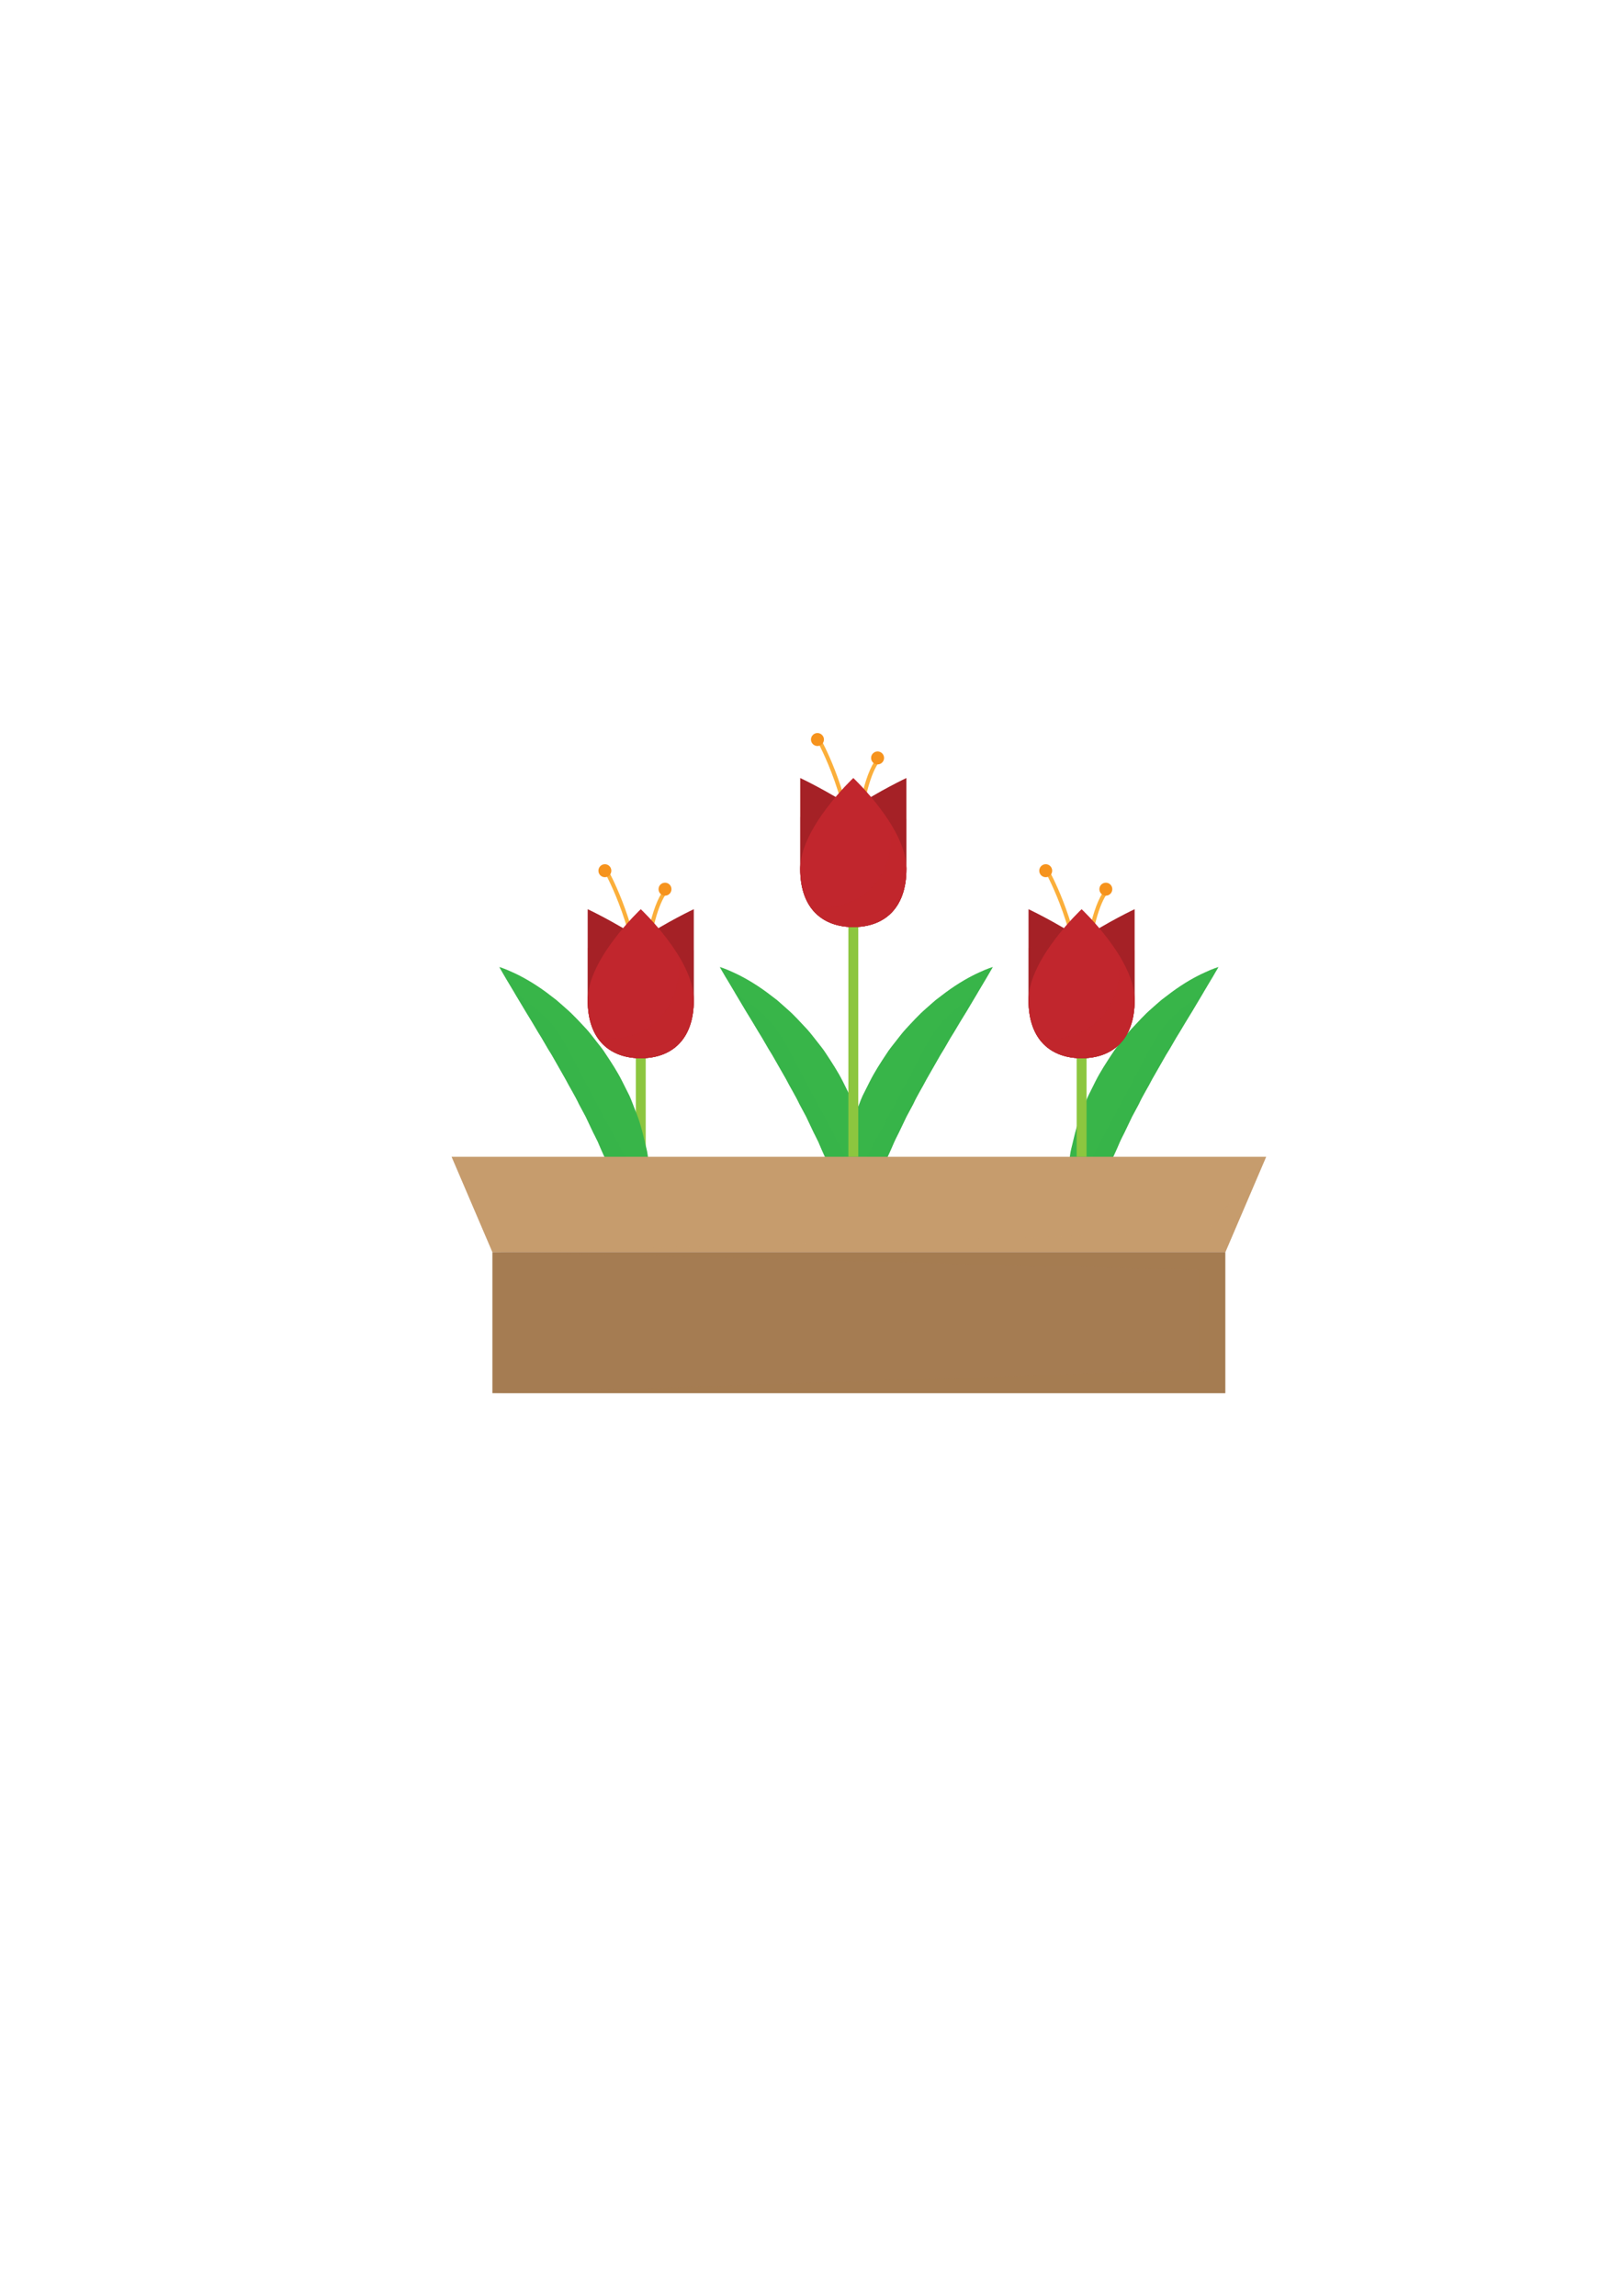 <svg xmlns="http://www.w3.org/2000/svg" width="210mm" height="297mm" shape-rendering="geometricPrecision" text-rendering="geometricPrecision" image-rendering="optimizeQuality" fill-rule="evenodd" clip-rule="evenodd" viewBox="0 0 21000 29700"><path fill="#8CC63F" fill-rule="nonzero" d="M8355 14965h-128v-2066h128z"/><path fill="#FBAF3B" fill-rule="nonzero" d="M8317 12975l-53-2c0-901-433-1675-437-1683l45-26c4 7 337 602 424 1359 42-364 130-907 294-1109l41 34c-240 294-313 1416-314 1427z"/><g fill-rule="nonzero"><path fill="#A52126" d="M8977 12937c0 533-307 753-686 753-380 0-687-220-687-753v-1175s1373 643 1373 1175z"/><path fill="#A52126" fill-opacity=".302" d="M8032 11990c-83 144-226 253-428 275v672c0 533 307 753 687 753 379 0 686-220 686-753 0-334-542-712-945-947z"/><path fill="#A52126" d="M7604 12937c0 533 307 753 687 753 379 0 686-220 686-753v-1175s-1373 643-1373 1175z"/><path fill="#A52126" fill-opacity=".302" d="M8898 12296c-219 0-377-94-475-230-381 235-819 571-819 871 0 533 307 753 687 753 379 0 686-220 686-753v-645c-25 2-52 4-79 4z"/><path fill="#C1262D" d="M8977 12937c0 533-307 753-686 753-380 0-687-220-687-753 0-532 687-1175 687-1175s686 643 686 1175z"/><path fill="#C1262D" fill-opacity=".302" d="M8775 12356c69 511-228 1080-894 1080-52 0-101-5-149-11 125 183 328 265 559 265 379 0 686-220 686-753 0-191-89-396-202-581z"/></g><path fill="#F6931D" fill-rule="nonzero" d="M7910 11264c0 47-37 84-83 84-47 0-84-37-84-84 0-46 37-84 84-84 46 0 83 38 83 84zM8688 11503c0 46-37 84-83 84-47 0-84-38-84-84 0-47 37-84 84-84 46 0 83 37 83 84z"/><path fill="#38B549" fill-rule="nonzero" d="M6460 12510s69 19 179 71c111 50 264 134 431 257 41 31 84 64 128 98 43 36 85 75 130 114 90 78 174 171 263 266 43 48 83 101 124 154s86 105 121 163c76 114 153 231 215 356l94 187c29 64 51 130 77 194 53 127 88 259 118 387 14 65 34 126 41 189s16 125 21 185c6 59 11 118 16 174 0 57-1 111-3 164-6 105-10 200-22 284-16 84-34 157-48 216s-30 105-39 136c-10 31-15 47-15 47s-8-16-21-47c-12-30-32-75-51-130-21-56-46-123-70-199-29-74-61-157-97-248-16-45-33-91-51-140-20-46-41-95-63-145-21-50-40-101-61-153s-47-103-71-156c-25-53-47-107-70-161-25-54-55-107-80-162-26-54-52-109-78-165l-87-162c-52-112-119-216-175-325-61-106-120-211-178-313-64-98-116-201-176-293-55-94-109-184-160-266-102-171-187-313-247-413-31-50-53-93-70-120-16-28-25-44-25-44z"/><path fill="#38B549" fill-rule="nonzero" fill-opacity=".302" d="M7550 13952c-137-254-277-585-487-788-128-124-267-228-410-327 44 74 93 157 149 250 51 82 105 172 160 266 60 92 112 195 176 293 58 102 117 207 178 313 56 109 123 213 175 325l87 162c26 56 52 111 78 165 25 55 55 108 80 162 23 54 45 108 70 161 24 53 50 104 71 156s40 103 61 153c22 50 43 99 63 145 18 49 35 95 51 140 36 91 68 174 97 248 24 76 49 143 70 199 19 55 39 100 51 130 13 31 21 47 21 47s5-16 15-47c9-31 25-77 39-136s32-132 48-216c8-55 12-116 16-180-283-542-567-1083-859-1621z"/><path fill="#38B549" fill-rule="nonzero" d="M15766 12510s-69 19-179 71c-112 50-265 134-431 257-41 31-84 64-129 98-43 36-85 75-130 114-90 78-173 171-262 266-44 48-83 101-125 154-41 53-85 105-121 163-75 114-152 231-215 356l-93 187c-29 64-52 130-77 194-54 127-88 259-118 387-14 65-34 126-41 189s-16 125-22 185c-5 59-10 118-15 174-1 57 1 111 3 164 5 105 9 200 22 284 15 84 34 157 48 216 13 59 30 105 38 136 10 31 16 47 16 47s7-16 21-47c11-30 32-75 51-130 20-56 46-123 69-199 29-74 62-157 98-248 16-45 33-91 50-140 21-46 42-95 63-145 22-50 41-101 61-153 21-52 48-103 71-156 25-53 48-107 71-161 24-54 54-107 79-162 26-54 53-109 79-165l87-162c51-112 119-216 174-325 61-106 121-211 179-313 63-98 116-201 175-293 56-94 110-184 161-266 102-171 187-313 246-413 32-50 53-93 71-120 16-28 25-44 25-44z"/><path fill="#38B549" fill-rule="nonzero" fill-opacity=".302" d="M14675 13952c138-254 278-585 488-788 127-124 266-228 410-327-44 74-94 157-149 250-51 82-105 172-161 266-59 92-112 195-175 293-58 102-118 207-179 313-55 109-123 213-174 325l-87 162c-26 56-53 111-79 165-25 55-55 108-79 162-23 54-46 108-71 161-23 53-50 104-71 156-20 52-39 103-61 153-21 50-42 99-63 145-17 49-34 95-50 140-36 91-69 174-98 248-23 76-49 143-69 199-19 55-40 100-51 130-14 31-21 47-21 47s-6-16-16-47c-8-31-25-77-38-136-14-59-33-132-48-216-9-55-13-116-16-180 283-542 567-1083 858-1621z"/><path fill="#38B549" fill-rule="nonzero" d="M9313 12510s69 19 179 71c111 50 264 134 431 257 41 31 84 64 129 98 42 36 85 75 129 114 91 78 174 171 263 266 43 48 83 101 125 154 41 53 85 105 121 163 75 114 152 231 215 356l93 187c29 64 52 130 77 194 54 127 88 259 118 387 14 65 34 126 41 189s16 125 21 185c6 59 11 118 16 174 1 57-1 111-3 164-6 105-9 200-22 284-15 84-34 157-48 216s-30 105-38 136c-11 31-16 47-16 47s-7-16-21-47c-11-30-32-75-51-130-20-56-46-123-70-199-29-74-61-157-97-248-16-45-33-91-50-140-21-46-42-95-63-145-22-50-41-101-62-153s-47-103-71-156c-25-53-47-107-70-161-25-54-55-107-80-162-26-54-52-109-78-165l-87-162c-52-112-119-216-174-325-61-106-121-211-179-313-63-98-116-201-175-293-56-94-110-184-161-266-102-171-187-313-246-413-32-50-54-93-71-120-16-28-25-44-25-44z"/><path fill="#38B549" fill-rule="nonzero" fill-opacity=".302" d="M10404 13952c-138-254-278-585-488-788-127-124-267-228-410-327 44 74 94 157 149 250 51 82 105 172 161 266 59 92 112 195 175 293 58 102 118 207 179 313 55 109 122 213 174 325l87 162c26 56 52 111 78 165 25 55 55 108 80 162 23 54 45 108 70 161 24 53 50 104 71 156s40 103 62 153c21 50 42 99 63 145 17 49 34 95 50 140 36 91 68 174 97 248 24 76 50 143 70 199 19 55 40 100 51 130 14 31 21 47 21 47s5-16 16-47c8-31 24-77 38-136s33-132 48-216c8-55 13-116 16-180-283-542-567-1083-858-1621z"/><path fill="#38B549" fill-rule="nonzero" d="M12846 12510s-69 19-179 71c-111 50-264 134-430 257-42 31-85 64-129 98-43 36-85 75-130 114-90 78-174 171-262 266-44 48-83 101-125 154-41 53-85 105-121 163-76 114-152 231-215 356l-94 187c-29 64-51 130-77 194-53 127-88 259-118 387-13 65-33 126-40 189-8 63-16 125-22 185-5 59-10 118-16 174 0 57 2 111 4 164 5 105 9 200 21 284 16 84 34 157 49 216 13 59 29 105 38 136 10 31 16 47 16 47s7-16 20-47c12-30 33-75 52-130 20-56 45-123 69-199 29-74 62-157 97-248 16-45 33-91 51-140 20-46 41-95 63-145 21-50 40-101 61-153s47-103 71-156c25-53 47-107 71-161s54-107 79-162c26-54 52-109 79-165l87-162c51-112 118-216 174-325 61-106 121-211 179-313 63-98 115-201 175-293 56-94 109-184 161-266 102-171 186-313 246-413 31-50 53-93 70-120 17-28 25-44 25-44z"/><path fill="#38B549" fill-rule="nonzero" fill-opacity=".302" d="M11756 13952c138-254 278-585 487-788 128-124 267-228 411-327-44 74-94 157-149 250-52 82-105 172-161 266-60 92-112 195-175 293-58 102-118 207-179 313-56 109-123 213-174 325l-87 162c-27 56-53 111-79 165-25 55-55 108-79 162s-46 108-71 161c-24 53-50 104-71 156s-40 103-61 153c-22 50-43 99-63 145-18 49-35 95-51 140-35 91-68 174-97 248-24 76-49 143-69 199-19 55-40 100-52 130-13 31-20 47-20 47s-6-16-16-47c-9-31-25-77-38-136-15-59-33-132-49-216-8-55-12-116-16-180 284-542 568-1083 859-1621z"/><path fill="#8CC63F" fill-rule="nonzero" d="M14059 14965h-128v-2066h128zM11105 14965h-128v-2974h128z"/><g><path fill="#FBAF3B" fill-rule="nonzero" d="M11067 11278l-52-2c0-901-434-1675-438-1683l46-26c4 7 337 602 424 1358 42-363 129-907 293-1108l41 33c-240 294-313 1416-314 1428z"/><g fill-rule="nonzero"><path fill="#A52126" d="M11728 11240c0 532-308 753-687 753s-687-221-687-753v-1175s1374 643 1374 1175z"/><path fill="#A52126" fill-opacity=".302" d="M10782 10292c-83 145-225 253-428 276v672c0 532 308 753 687 753s687-221 687-753c0-335-543-713-946-948z"/><path fill="#A52126" d="M10354 11240c0 532 308 753 687 753s687-221 687-753v-1175s-1374 643-1374 1175z"/><path fill="#A52126" fill-opacity=".302" d="M11648 10599c-219 0-377-95-474-231-382 236-820 571-820 872 0 532 308 753 687 753s687-221 687-753v-646c-26 3-52 5-80 5z"/><path fill="#C1262D" d="M11728 11240c0 532-308 753-687 753s-687-221-687-753 687-1175 687-1175 687 643 687 1175z"/><path fill="#C1262D" fill-opacity=".302" d="M11525 10659c69 510-228 1080-893 1080-52 0-102-5-149-12 124 184 328 266 558 266 379 0 687-221 687-753 0-191-89-396-203-581z"/></g><path fill="#F6931D" fill-rule="nonzero" d="M10661 9567c0 46-38 84-84 84s-84-38-84-84 38-84 84-84 84 38 84 84zM11439 9805c0 47-38 84-84 84s-84-37-84-84c0-46 38-84 84-84s84 38 84 84z"/></g><g><path fill="#FBAF3B" fill-rule="nonzero" d="M14021 12975l-53-2c0-901-433-1675-437-1683l45-26c4 7 338 602 424 1359 42-364 130-907 294-1109l41 34c-240 294-313 1416-314 1427z"/><g fill-rule="nonzero"><path fill="#A52126" d="M14681 12937c0 533-307 753-686 753-380 0-687-220-687-753v-1175s1373 643 1373 1175z"/><path fill="#A52126" fill-opacity=".302" d="M13736 11990c-83 144-226 253-428 275v672c0 533 307 753 687 753 379 0 686-220 686-753 0-334-542-712-945-947z"/><path fill="#A52126" d="M13308 12937c0 533 307 753 687 753 379 0 686-220 686-753v-1175s-1373 643-1373 1175z"/><path fill="#A52126" fill-opacity=".302" d="M14602 12296c-219 0-377-94-475-230-381 235-819 571-819 871 0 533 307 753 687 753 379 0 686-220 686-753v-645c-25 2-52 4-79 4z"/><path fill="#C1262D" d="M14681 12937c0 533-307 753-686 753-380 0-687-220-687-753 0-532 687-1175 687-1175s686 643 686 1175z"/><path fill="#C1262D" fill-opacity=".302" d="M14479 12356c69 511-228 1080-894 1080-52 0-101-5-149-11 125 183 328 265 559 265 379 0 686-220 686-753 0-191-89-396-202-581z"/></g><path fill="#F6931D" fill-rule="nonzero" d="M13614 11264c0 47-37 84-83 84-47 0-84-37-84-84 0-46 37-84 84-84 46 0 83 38 83 84zM14392 11503c0 46-37 84-83 84-47 0-84-38-84-84 0-47 37-84 84-84 46 0 83 37 83 84z"/></g><g fill-rule="nonzero"><path fill="#C69C6D" d="M16383 14965H5843l528 1234h9484z"/><path fill="#C69C6D" fill-opacity=".302" d="M16383 14965l-772 976-9240 258h9484z"/><path fill="#A57C52" d="M15854 18023H6371v-1824h9483z"/><path fill="#A57C52" fill-opacity=".302" d="M6371 16199l9134 230v1294l-9134 300h9483v-1824z"/></g></svg>